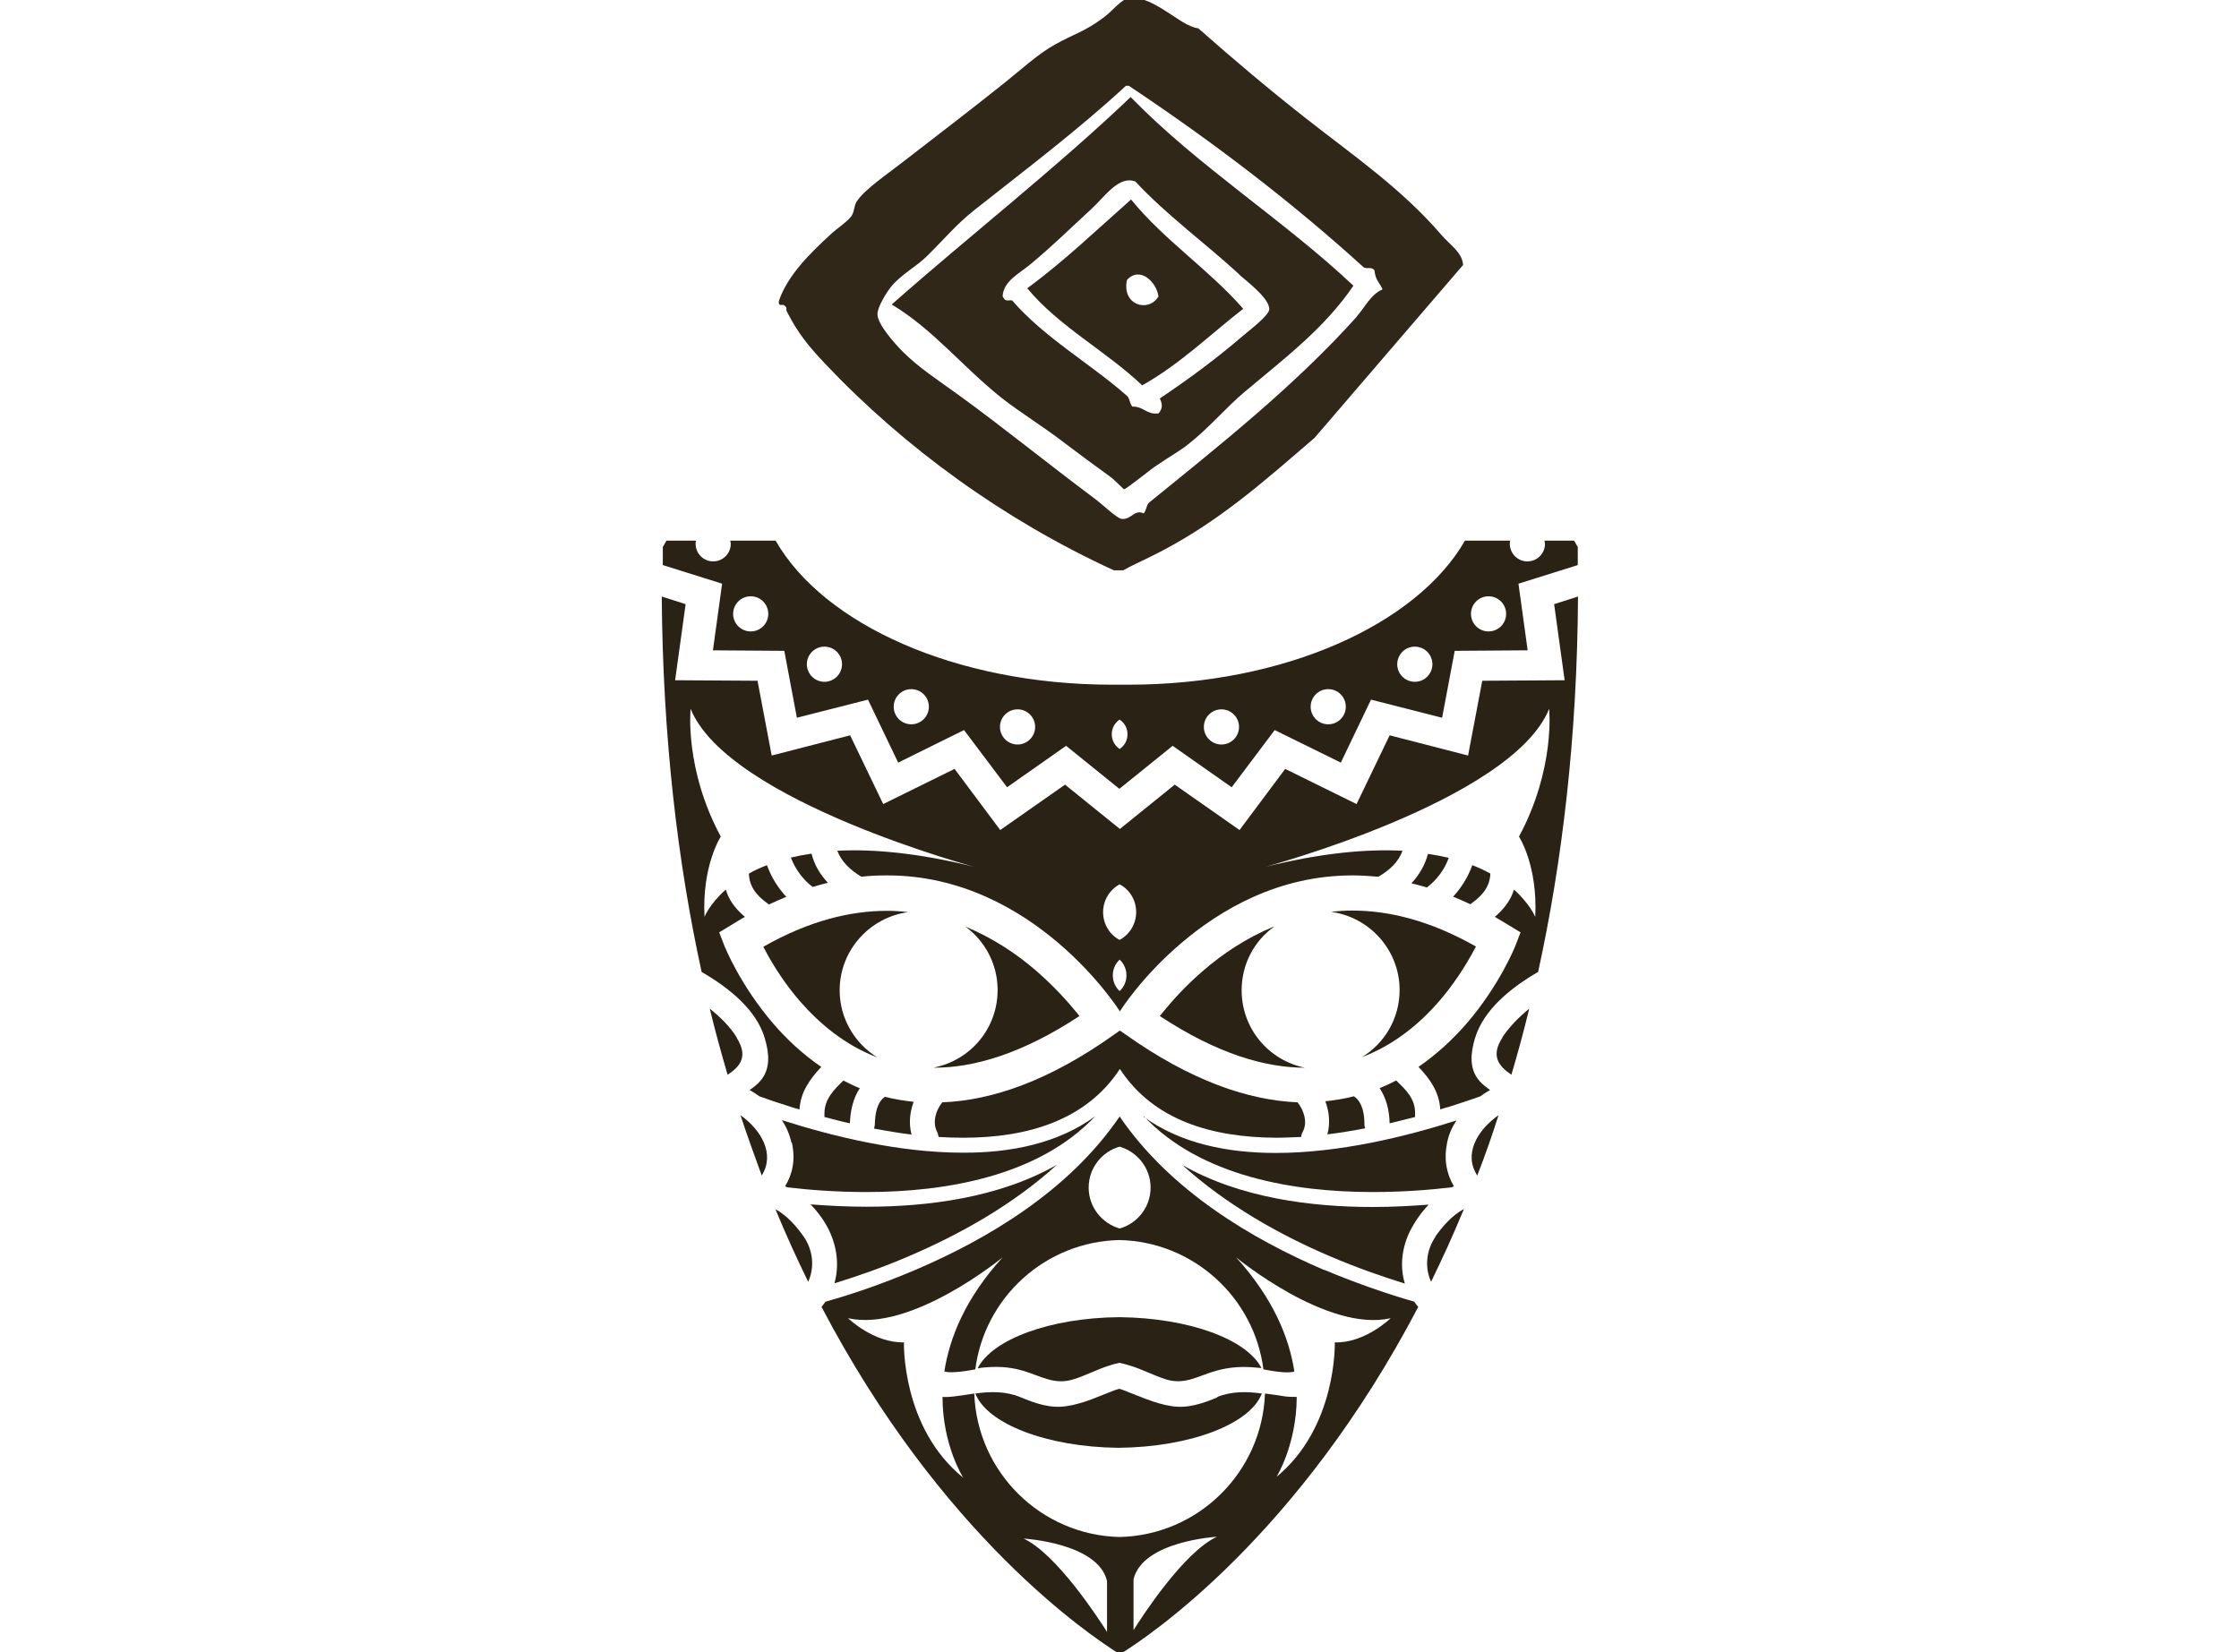 <?xml version="1.0" encoding="UTF-8"?>
<svg id="Layer_2" xmlns="http://www.w3.org/2000/svg" version="1.1" viewBox="0 0 85.33 62.99">
  <!-- Generator: Adobe Illustrator 29.8.1, SVG Export Plug-In . SVG Version: 2.1.1 Build 2)  -->
  <defs>
    <style>
      .st0 {
        fill: #2a2315;
      }

      .st1 {
        fill: #302719;
        fill-rule: evenodd;
      }
    </style>
  </defs>
  <path class="st1" d="M55.76,10.1c-.03-.48-.5-.76-.83-1.15-1.52-1.76-3.3-2.98-5.15-4.43-1.4-1.1-2.79-2.27-4.11-3.44-.39-.05-.78-.37-1.2-.63-.41-.26-.95-.6-1.46-.52-.27.04-.64.51-.94.73-.75.56-1.1.61-1.87,1.04-.63.35-1.27.94-1.92,1.46-1.3,1.04-2.46,1.92-3.8,2.96-.69.54-1.52,1.09-1.83,1.56-.11.17-.08.39-.21.57-.17.22-.52.44-.78.68-.77.71-1.64,1.55-1.98,2.55-.02.23.14.1.21.16.16.14.02.08.11.26.42.81.79,1.27,1.46,1.98,3.03,3.2,6.81,5.94,10.99,7.86h.36c.27-.16.7-.35,1.04-.52,2.47-1.21,4.25-2.81,6.25-4.53M51.7,12.08c-2.36,2.63-5.2,4.88-7.91,7.08-.11.1-.1.32-.21.41-.34-.17-.47.25-.83.21-.19-.02-.7-.53-1.04-.78-1.77-1.32-3.49-2.72-5.2-3.96-.72-.52-1.5-1.03-2.08-1.61-.32-.32-.99-1.06-.99-1.46,0-.26.34-.82.52-1.04.38-.47.99-.78,1.4-1.2.61-.6,1.1-1.19,1.77-1.72,1.95-1.54,4.01-3.1,5.78-4.74h.11c3.18,2.12,6.19,4.41,8.95,6.92.14.08.28-.04.41.11.05.41.17.42.31.73-.46.2-.68.7-.99,1.04"/>
  <path class="st1" d="M33.99,11.61c1.59.96,2.66,2.34,4.16,3.54.72.57,1.61,1.11,2.4,1.72.47.36,1.11.83,1.77,1.31.16.11.49.47.52.47.08,0,1.04-.78,1.2-.88.49-.34.96-.6,1.25-.84.78-.61,1.46-1.42,2.13-1.98,1.58-1.33,3.05-2.43,4.16-4.06-2.69-2.53-5.91-4.54-8.49-7.19-2.91,2.77-6.1,5.25-9.11,7.91M47.22,10.46c.26.24,1.2.93,1.15,1.35-.03.22-.71.75-.94.94-1.09.94-2.13,1.7-3.23,2.44.11.21.11.4-.05.57-.47.05-.56-.27-.99-.26-.11-.1-.1-.32-.21-.41-1.42-1.25-3.14-2.21-4.38-3.64-.16-.02-.25.08-.36-.16.04-.58.62-.85,1.04-1.2.85-.7,1.51-1.36,2.35-2.13.52-.48,1.04-1.28,1.67-1.04,1.18,1.27,2.63,2.32,3.96,3.54"/>
  <path class="st1" d="M43.11,7.6c-1.3,1.15-2.55,2.35-3.96,3.39,1.22,1.47,2.99,2.38,4.38,3.7,1.44-.81,2.58-1.93,3.85-2.92-1.31-1.5-3.01-2.61-4.27-4.16M42.95,10.67c.5-.54,1.13.09,1.2.63-.37.63-1.41.34-1.2-.63"/>
  <path class="st0" d="M29.55,46.09c.4.97.82,1.89,1.25,2.77.25-.54.19-1.2-.17-1.72-.25-.36-.64-.82-1.09-1.05"/>
  <path class="st0" d="M28.08,39.55c-.27-.43-.63-.78-1.03-1.1.21.87.44,1.7.68,2.52.48-.32.8-.7.34-1.42"/>
  <path class="st0" d="M28.22,42.51c.26.79.54,1.56.81,2.3.51-.81,0-1.72-.81-2.3"/>
  <path class="st0" d="M32.76,41.48c-.22-.09-.42-.19-.62-.29-.37.36-.73.72-.72,1.28v.11c.32.08.63.17.97.24.02-.5.13-.97.38-1.34"/>
  <path class="st0" d="M30.48,38.16c.75.86,1.72,1.68,2.96,2.15-.86-.53-1.44-1.48-1.44-2.56,0-1.52,1.14-2.78,2.61-2.98-.26-.03-.53-.05-.8-.05-1.39,0-2.96.37-4.72,1.37.05.08.09.18.15.28.27.49.68,1.14,1.24,1.79"/>
  <path class="st0" d="M34.65,47.88c1.89-.81,3.94-1.94,5.63-3.48-2.2,1.26-4.93,1.6-7.25,1.6-.76,0-1.49-.04-2.14-.09.3.31.55.66.71,1,.32.67.38,1.38.2,2.01.84-.26,1.83-.6,2.85-1.04"/>
  <path class="st0" d="M29.96,34.18c-.32-.35-.57-.75-.73-1.2-.26.1-.48.2-.69.32.02.48.26.82.74,1.16,0,0,0,0,.02.02.23-.11.45-.2.66-.29"/>
  <path class="st0" d="M33.74,41.8c-.33.21-.39.69-.4,1.06,0,.06-.02.11-.03.16.47.09.95.17,1.43.23-.11-.41-.07-.85.08-1.25-.38-.04-.74-.1-1.09-.19"/>
  <path class="st0" d="M42.67,39.29h0l-.2.14c-2.48,1.77-4.67,2.52-6.56,2.59-.25.31-.38.76-.2,1.12.04.07.05.14.06.2.32.02.63.03.94.03,2.45,0,4.68-.66,5.97-2.62,1.28,1.96,3.51,2.61,5.97,2.62.31,0,.63-.02.94-.03,0-.06.02-.13.06-.2.19-.35.05-.81-.2-1.12-1.89-.08-4.08-.83-6.56-2.59l-.2-.14h-.02Z"/>
  <path class="st0" d="M30.18,43.56c.14.64.03,1.19-.26,1.66.03.02.06.02.08.04.84.1,1.89.18,3.02.18,2.99,0,6.55-.59,8.72-2.89-1.4,1.03-3.21,1.4-5.05,1.39-2.44,0-4.98-.63-6.89-1.24.17.26.29.54.36.85"/>
  <path class="st0" d="M27.11,24.79l2.78.02.48,2.55,2.71-.69,1.15,2.4,2.51-1.24,1.64,2.18,2.25-1.58,2.03,1.64h0l2.03-1.64,2.25,1.58,1.64-2.18,2.52,1.24,1.15-2.4,2.71.69.48-2.55,2.78-.02-.35-2.54,2.26-.71v-.69l-.14-.24h-1.13s.02.08.02.12c0,.37-.3.67-.67.67s-.67-.3-.67-.67c0-.05,0-.08.02-.12h-1.73c-1.84,3.2-6.89,5.49-12.82,5.49h-.63c-5.94,0-10.99-2.29-12.82-5.49h-1.73s.02.08.02.12c0,.37-.3.67-.67.67s-.67-.3-.67-.67c0-.05,0-.08.02-.12h-1.13l-.14.24v.69l2.26.71-.35,2.54h-.02ZM56.73,22.73c.37,0,.67.3.67.67s-.3.67-.67.67-.67-.3-.67-.67.3-.67.67-.67M53.92,24.65c.37,0,.67.3.67.67s-.3.67-.67.67-.67-.3-.67-.67.3-.67.67-.67M50.62,26.27c.37,0,.67.3.67.67s-.3.67-.67.67-.67-.3-.67-.67.3-.67.67-.67M46.55,27.04c.37,0,.67.3.67.67s-.3.67-.67.67-.67-.3-.67-.67.3-.67.67-.67M42.67,27.43c.18.12.3.32.3.56s-.12.44-.3.56c-.18-.12-.3-.32-.3-.56s.12-.44.3-.56M38.78,27.04c.37,0,.67.3.67.67s-.3.67-.67.67-.67-.3-.67-.67.3-.67.67-.67M34.73,26.27c.37,0,.67.3.67.67s-.3.67-.67.67-.67-.3-.67-.67.3-.67.67-.67M31.42,24.65c.37,0,.67.3.67.67s-.3.67-.67.67-.67-.3-.67-.67.3-.67.67-.67M28.61,22.73c.37,0,.67.3.67.67s-.3.67-.67.67-.67-.3-.67-.67.3-.67.67-.67"/>
  <path class="st0" d="M31.56,33.66c-.3-.32-.53-.69-.63-1.12-.28.04-.54.09-.79.15.17.44.45.83.83,1.12.2-.06.39-.11.59-.16"/>
  <path class="st0" d="M35.61,40.7c1.49,0,3.33-.52,5.53-1.97-.05-.05-.08-.11-.14-.17-.35-.43-.87-1-1.54-1.58-.72-.62-1.63-1.23-2.67-1.66.75.55,1.23,1.43,1.23,2.42,0,1.46-1.03,2.67-2.41,2.95"/>
  <path class="st0" d="M38.98,52.25c.69.2,1.21.57,1.96.32.45-.14.87-.37,1.32-.51.14-.05.27-.08.41-.11.14.03.28.07.41.11.45.14.87.36,1.32.51.75.25,1.26-.13,1.96-.32.54-.15,1.04-.17,1.6-.11.02,0,.07,0,.12.02-.55-1.1-2.75-1.92-5.41-1.95h0c-2.66.02-4.86.85-5.41,1.95.06,0,.11-.02.12-.02.56-.06,1.06-.05,1.6.11"/>
  <path class="st0" d="M54.71,47.14c-.36.52-.42,1.18-.17,1.72.43-.88.85-1.8,1.25-2.77-.45.23-.84.69-1.09,1.05"/>
  <path class="st0" d="M57.26,39.55c-.46.71-.14,1.09.34,1.42.24-.81.47-1.65.68-2.52-.39.32-.75.68-1.03,1.1"/>
  <path class="st0" d="M50.46,48.41c-2.75-1.18-5.86-3.02-7.79-5.85h0c-1.93,2.84-5.05,4.68-7.79,5.85-1.27.54-2.45.94-3.42,1.21-.05.07-.1.13-.15.2,4.56,8.71,10.2,12.51,11.37,13.24h0c1.17-.72,6.81-4.53,11.37-13.24-.05-.06-.11-.13-.15-.2-.97-.28-2.16-.68-3.42-1.21M42.67,43.71c.68.2,1.18.82,1.18,1.56s-.5,1.37-1.18,1.56c-.68-.2-1.18-.82-1.18-1.56s.5-1.37,1.18-1.56M42.19,62.21c-.33-.53-1.94-2.99-3.18-3.56,0,0,2.84.16,3.18,1.62v1.94ZM43.2,62.14v-1.94c.35-1.46,3.18-1.62,3.18-1.62-1.25.57-2.85,3.03-3.18,3.56M48.63,56.33s.78-1.22.79-3.08c-.14,0-.29,0-.45-.02-.25-.04-.51-.08-.76-.11-.11,2.99-2.53,5.4-5.54,5.47-3-.07-5.43-2.47-5.54-5.47-.26.04-.51.08-.76.11-.15.02-.3.03-.45.02,0,1.85.79,3.08.79,3.08-2.36-1.91-2.26-5.16-2.26-5.16-1.15.03-2.13-.92-2.13-.92,2.42.54,5.89-2.32,5.89-2.32-1.42,1.56-2.02,3.06-2.22,4.35.26.08.86-.02,1.18-.08.35-2.74,2.67-4.87,5.49-4.93,2.82.06,5.14,2.19,5.49,4.93.32.06.92.17,1.18.08-.2-1.29-.8-2.78-2.22-4.35,0,0,3.47,2.87,5.89,2.32,0,0-.99.96-2.13.92,0,0,.1,3.25-2.26,5.16"/>
  <path class="st0" d="M56.3,44.81c.29-.74.56-1.51.81-2.3-.82.58-1.34,1.49-.81,2.3"/>
  <path class="st0" d="M53.2,41.19c-.2.11-.41.2-.62.29.25.38.37.84.38,1.34.33-.08.65-.16.97-.24,0-.03,0-.07,0-.11.02-.57-.34-.92-.72-1.28"/>
  <path class="st0" d="M50.73,34.76c1.47.2,2.61,1.46,2.61,2.98,0,1.09-.58,2.04-1.44,2.56,1.24-.47,2.22-1.29,2.96-2.15.56-.65.97-1.31,1.24-1.79.05-.1.11-.2.15-.28-1.77-1-3.33-1.37-4.72-1.37-.27,0-.54.02-.8.05"/>
  <path class="st0" d="M54.45,45.92c-.66.05-1.38.09-2.14.09-2.32,0-5.05-.34-7.25-1.6,1.69,1.53,3.73,2.67,5.63,3.48,1.03.44,2.01.78,2.85,1.04-.19-.63-.13-1.34.2-2.01.17-.33.41-.69.71-1"/>
  <path class="st0" d="M56.8,33.3c-.2-.11-.43-.22-.69-.32-.16.45-.41.85-.73,1.2.22.09.44.19.66.29l.02-.02c.48-.34.72-.68.74-1.16"/>
  <path class="st0" d="M50.6,43.24c.48-.06.97-.14,1.43-.23-.02-.05-.03-.1-.03-.16,0-.36-.07-.84-.4-1.06-.35.09-.71.15-1.09.19.15.4.19.84.08,1.25"/>
  <path class="st0" d="M43.59,42.55c2.17,2.3,5.73,2.89,8.72,2.89,1.13,0,2.17-.08,3.02-.18.03-.02.06-.03.08-.04-.28-.47-.39-1.01-.26-1.66.06-.31.19-.6.36-.85-1.91.61-4.45,1.24-6.89,1.24-1.84,0-3.64-.36-5.05-1.39"/>
  <path class="st0" d="M59.63,25.93l-3.14.02-.54,2.85-2.99-.77-1.26,2.62-2.72-1.34-1.74,2.33-2.47-1.73-2.09,1.69-2.09-1.69-2.47,1.73-1.74-2.33-2.72,1.34-1.26-2.62-2.99.77-.54-2.85-3.14-.02.4-2.9-.91-.29c.04,5.4.61,10.15,1.52,14.31,1.04.6,2.1,1.45,2.41,2.54.16.54.23,1.15-.17,1.61-.12.14-.26.25-.41.35.13.08.25.15.37.24.35.13.74.26,1.16.39.12.04.24.08.37.11.04-.66.39-1.15.83-1.62-.73-.5-1.34-1.08-1.83-1.65-1.27-1.48-1.84-2.92-1.86-2.96l-.2-.52.48-.29c.17-.11.33-.2.5-.3-.29-.25-.54-.53-.68-.9-.02-.05-.03-.09-.05-.14-.62.55-.81,1.04-.81,1.04-.1-1.96.62-3.06.62-3.06-1.39-2.58-1.15-4.87-1.15-4.87,1.43,3.54,11.03,6.08,10.8,6.02-2.14-.53-3.85-.68-5.21-.61.16.42.51.75.92.99.34-.04.66-.05.99-.05,2.82,0,5.03,1.31,6.52,2.58,1.49,1.27,2.29,2.53,2.32,2.57l.02.04h0l.02-.04s.82-1.3,2.32-2.57c1.49-1.27,3.7-2.58,6.52-2.58.32,0,.66.02.99.05.42-.24.77-.56.92-.99-1.37-.07-3.07.08-5.21.61-.23.06,9.37-2.48,10.8-6.02,0,0,.24,2.29-1.15,4.87,0,0,.72,1.1.62,3.06,0,0-.2-.49-.81-1.04-.02.05-.03.09-.05.14-.14.36-.39.65-.68.9.17.1.33.2.5.3l.48.29-.2.52s-.59,1.49-1.86,2.96c-.49.57-1.11,1.15-1.83,1.65.44.46.79.95.83,1.62.13-.04.25-.08.37-.11.42-.14.81-.26,1.16-.39.12-.09.24-.17.37-.24-.14-.1-.29-.21-.41-.35-.4-.46-.33-1.07-.17-1.61.32-1.09,1.37-1.94,2.41-2.54.91-4.16,1.49-8.92,1.52-14.31l-.91.29.4,2.9h.02ZM42.67,37.78c-.16-.15-.26-.36-.26-.6s.1-.45.26-.6c.16.15.26.36.26.6s-.1.45-.26.6M42.67,35.83c-.38-.2-.63-.6-.63-1.06s.26-.86.63-1.06c.38.2.63.6.63,1.06s-.26.86-.63,1.06"/>
  <path class="st0" d="M55.21,32.7c-.25-.06-.51-.11-.79-.15-.11.42-.33.8-.63,1.12.2.05.39.1.59.16.38-.29.67-.68.83-1.12"/>
  <path class="st0" d="M48.55,35.32c-1.05.43-1.95,1.04-2.67,1.66-.67.57-1.19,1.15-1.54,1.58-.05.06-.09.11-.14.17,2.2,1.45,4.03,1.97,5.53,1.97-1.38-.28-2.41-1.49-2.41-2.95,0-1,.48-1.88,1.23-2.42"/>
  <path class="st0" d="M46.41,53.26c-.57.24-1.14.44-1.77.34-.64-.1-1.22-.38-1.83-.61-.05-.02-.11-.04-.16-.05h0c-.05.02-.11.04-.16.05-.6.23-1.18.51-1.83.61-.63.1-1.19-.1-1.77-.34-.55-.23-1.14-.22-1.72-.14.45,1.15,2.71,2.04,5.46,2.07h0c2.75-.03,5.02-.91,5.46-2.07-.58-.08-1.16-.09-1.72.14"/>
</svg>
